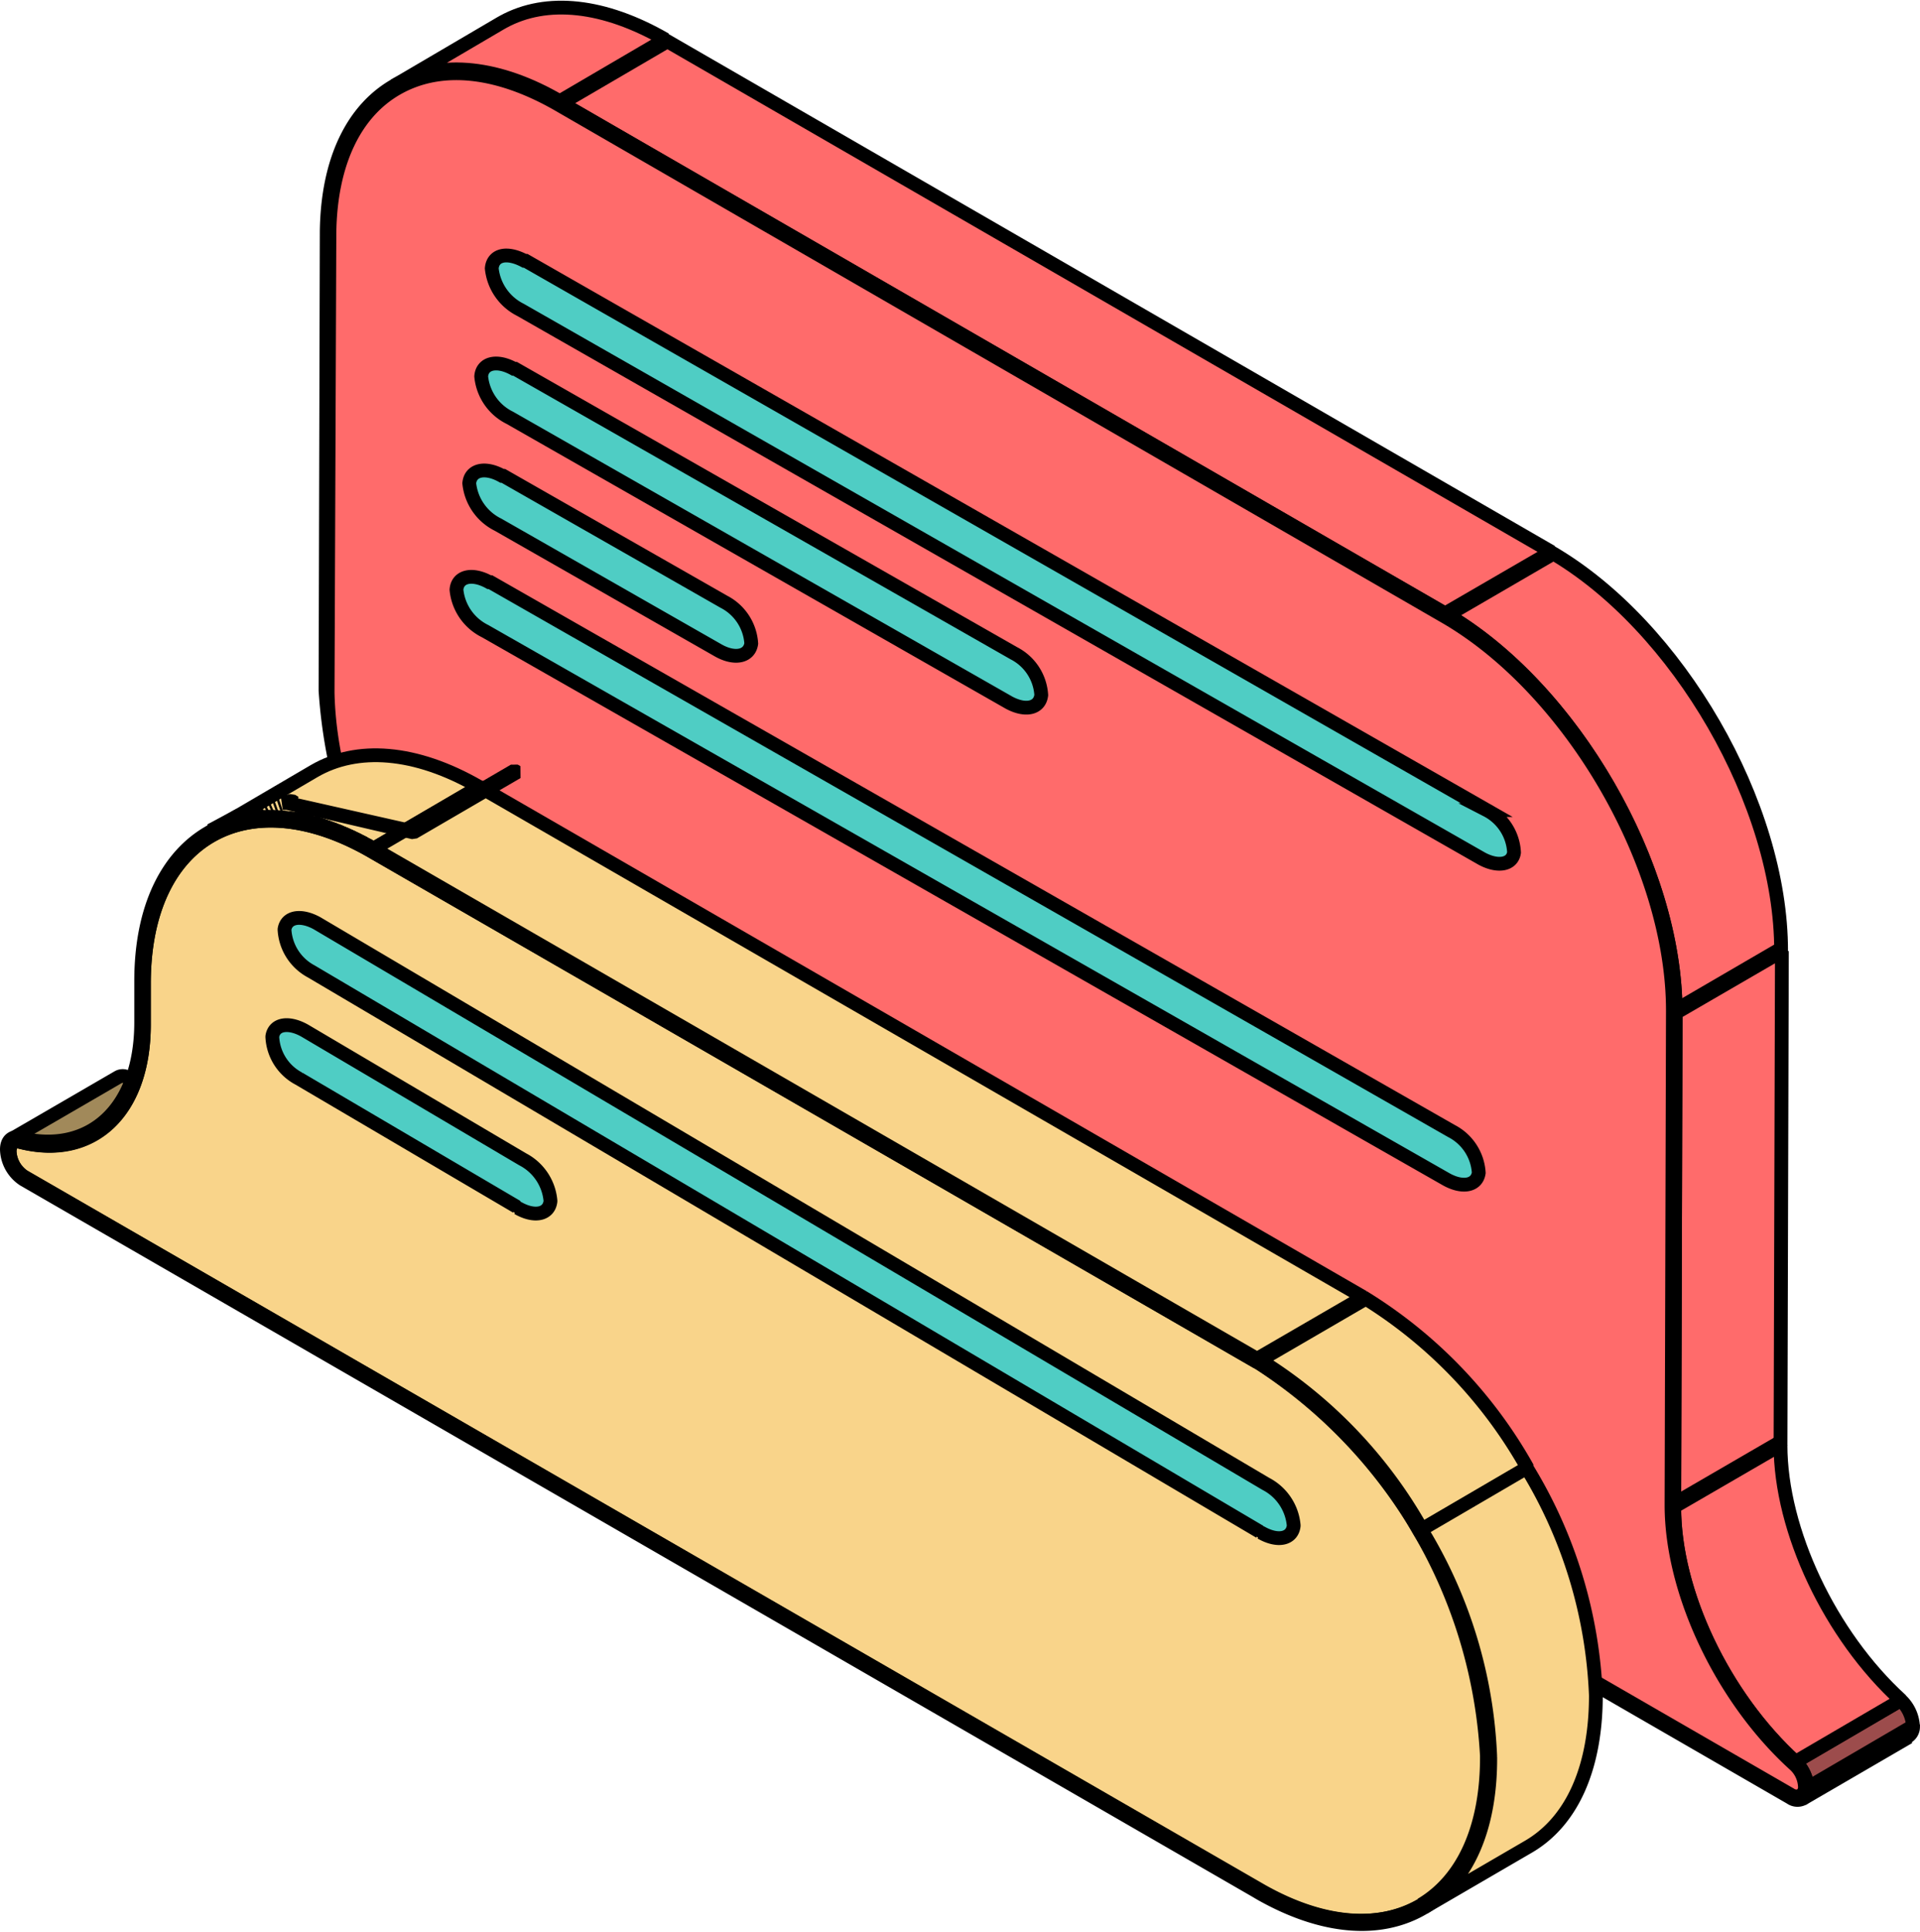 <svg xmlns="http://www.w3.org/2000/svg" width="278.646" height="280.278" viewBox="0 0 278.646 280.278"><g transform="translate(1 1.102)"><g transform="translate(0 0)"><g transform="translate(46.24)"><path d="M1021.9,208.471l15.309-8.967c.307,20.955,14.7,45.692,32.811,56.321l-15.312,8.967C1036.514,254.163,1022.208,229.4,1021.9,208.471Z" transform="translate(-1021.51 -109.142)" stroke="#000" stroke-linejoin="bevel" stroke-width="2"/><path d="M1022.077,187.661l15.421-8.967-.195,66.637-15.4,8.977Z" transform="translate(-1021.51 -154.978)" stroke="#000" stroke-linejoin="bevel" stroke-width="2"/><path d="M1031.627,181.123l15.312-8.945c-6.095,3.539-9.537,10.937-9.669,20.865l-15.312,8.967C1022.089,192.082,1025.458,184.732,1031.627,181.123Z" transform="translate(-1021.391 -169.331)" stroke="#000" stroke-linejoin="bevel" stroke-width="2"/><path d="M1040.792,173.513c6.255-3.392,14.437-2.54,23.12,2.45L1048.6,184.93c-8.794-4.964-16.977-5.845-23.229-2.472l-.394.218,15.312-8.945Z" transform="translate(-1014.741 -170.883)" fill="#ff6b6b" stroke="#000" stroke-linejoin="bevel" stroke-width="2"/><path d="M1095.173,203.806a67.414,67.414,0,0,1,9.643,32.548l-15.308,8.967a66.994,66.994,0,0,0-9.647-32.567Z" transform="translate(-893.852 -99.666)" fill="#ff6b6b" stroke="#000" stroke-linejoin="bevel" stroke-width="2"/><path d="M1087.933,196.082a67.8,67.8,0,0,1,23.427,24.737l-15.424,8.955a67.784,67.784,0,0,0-23.425-24.724Z" transform="translate(-910.039 -116.679)" fill="#ff6b6b" stroke="#000" stroke-linejoin="bevel" stroke-width="2"/><path d="M1072.512,204.891l15.312-8.945c18.505,10.694,33.509,36.68,33.464,57.961l-15.311,8.951C1106.021,241.593,1091.017,215.607,1072.512,204.891Z" transform="translate(-910.039 -116.979)" fill="#ff6b6b" stroke="#000" stroke-linejoin="bevel" stroke-width="2"/><path d="M1032.36,181.85l15.421-8.948,128.592,74.237-15.421,8.967Z" transform="translate(-998.479 -167.736)" fill="#ff6b6b" stroke="#000" stroke-linejoin="bevel" stroke-width="2"/><path d="M1032.36,181.726l15.421-8.967,128.592,74.256-15.421,8.945Z" transform="translate(-998.479 -168.051)" fill="#ff6b6b" stroke="#000" stroke-linejoin="bevel" stroke-width="2"/><path d="M1047.665,172.875h.131l-15.309,8.945h-.134Z" transform="translate(-998.495 -167.796)" fill="#ff6b6b" stroke="#000" stroke-linejoin="bevel" stroke-width="2"/><path d="M1024.9,182.623l15.421-9.054.394-.221c6.322-3.456,14.656-2.537,23.514,2.562l-15.309,8.967c-8.75-5.111-17.173-6.018-23.517-2.556Z" transform="translate(-1014.922 -171.289)" fill="#ff6b6b" stroke="#000" stroke-linejoin="bevel" stroke-width="2"/><path d="M1102.042,246.328c.724.919,1.49,1.793,2.3,2.645l-15.421,8.967a26.631,26.631,0,0,1-2.187-2.645Z" transform="translate(-878.72 -6.006)" fill="#ff6b6b" stroke="#000" stroke-linejoin="bevel" stroke-width="2"/><path d="M1103.393,247.831l-15.312,8.971-.634-.679,15.421-8.967A2.13,2.13,0,0,0,1103.393,247.831Z" transform="translate(-877.142 -4.184)" fill="#ff6b6b" stroke="#000" stroke-linejoin="bevel" stroke-width="2"/><path d="M1102.956,247.366q1.162,1.225,2.36,2.3L1090,258.63q-1.225-1.114-2.357-2.187Z" transform="translate(-876.702 -3.719)" fill="#ff6b6b" stroke="#000" stroke-linejoin="bevel" stroke-width="2"/><path d="M1088.172,258.416l15.312-8.967a1.439,1.439,0,0,0,1.486.131l-15.309,8.967A1.5,1.5,0,0,1,1088.172,258.416Z" transform="translate(-875.546 0.869)" stroke="#000" stroke-linejoin="bevel" stroke-width="2"/><path d="M1104.077,248.691a3.561,3.561,0,0,1,.24,1.223L1089,258.863a4.165,4.165,0,0,0-.218-1.2Z" transform="translate(-874.191 -0.801)" fill="#ff6b6b" stroke="#000" stroke-linejoin="bevel" stroke-width="2"/><path d="M1104.626,249.087,1089.2,258.1a4.225,4.225,0,0,0-.852-1.028h0l15.312-8.967h0A4.394,4.394,0,0,1,1104.626,249.087Z" transform="translate(-875.154 -2.094)" fill="#ff6b6b" stroke="#000" stroke-linejoin="bevel" stroke-width="2"/><path d="M1104.453,249.264l-15.312,8.967a4.531,4.531,0,0,0-.2-.458l15.312-8.971-15.312,8.971h0a4.233,4.233,0,0,0-.33-.394l15.312-8.948A4.6,4.6,0,0,1,1104.453,249.264Z" transform="translate(-874.568 -1.373)" fill="#ff6b6b" stroke="#000" stroke-linejoin="bevel" stroke-width="2"/><path d="M1032.121,226.057l15.421-8.967L1227.03,320.724l-15.4,8.964Z" transform="translate(-999.006 -70.406)" stroke="#000" stroke-linejoin="bevel" stroke-width="2"/><path d="M1100.33,243.852l-15.308,8.948c0-.176-.2-.349-.285-.525l15.308-8.945Z" transform="translate(-883.112 -12.609)" fill="#ff6b6b" stroke="#000" stroke-linejoin="bevel" stroke-width="2"/><path d="M1099.257,241.623a53.981,53.981,0,0,0,2.556,5.467l-15.311,8.948a53.551,53.551,0,0,1-2.557-5.448Z" transform="translate(-884.856 -16.369)" fill="#ff6b6b" stroke="#000" stroke-linejoin="bevel" stroke-width="2"/><path d="M1099.453,242.09l-15.312,8.967c0-.24-.2-.461-.285-.7l15.312-8.945C1099.254,241.629,1099.341,241.872,1099.453,242.09Z" transform="translate(-885.052 -16.836)" fill="#ff6b6b" stroke="#000" stroke-linejoin="bevel" stroke-width="2"/><path d="M1100.126,243.494a59.617,59.617,0,0,0,6.095,9.08l-15.312,8.967a57.969,57.969,0,0,1-6.079-9.1Z" transform="translate(-882.907 -12.248)" fill="#ff6b6b" stroke="#000" stroke-linejoin="bevel" stroke-width="2"/><path d="M1104.066,249.477h0l-15.308,8.964h0l15.308-8.948-8.75,5.054-3.93,2.187-1.86,1.07c-.262.176-.567.525-.875.525h0Z" transform="translate(-874.488 0.931)" fill="#ff6b6b" stroke="#000" stroke-linejoin="bevel" stroke-width="2"/><path d="M1104.388,249.333a1,1,0,0,1-.394.461l-15.308,8.967a1.38,1.38,0,0,0,.372-.484Z" transform="translate(-874.415 0.613)" fill="#ff6b6b" stroke="#000" stroke-linejoin="bevel" stroke-width="2"/><path d="M1104.119,249.333h0l-15.312,8.945h0Z" transform="translate(-874.147 0.613)" fill="#ff6b6b" stroke="#000" stroke-linejoin="bevel" stroke-width="2"/><path d="M1104.273,249.073a2.467,2.467,0,0,1-.154.833l-15.312,8.945a1.839,1.839,0,0,0,.153-.829Z" transform="translate(-874.147 0.041)" fill="#ff6b6b" stroke="#000" stroke-linejoin="bevel" stroke-width="2"/><path d="M1089.432,258.06l15.312-8.945a1.681,1.681,0,0,1-.724,1.595l-15.308,8.945A1.684,1.684,0,0,0,1089.432,258.06Z" transform="translate(-874.356 0.133)" stroke="#000" stroke-linejoin="bevel" stroke-width="2"/><path d="M1104.132,249.641l-15.42,8.967v-.022Z" transform="translate(-874.356 1.292)" stroke="#000" stroke-linejoin="bevel" stroke-width="2"/><path d="M1098.547,239.5a55.439,55.439,0,0,0,1.989,6.127l-15.312,8.945a55.545,55.545,0,0,1-1.989-6.123Z" transform="translate(-886.42 -21.049)" fill="#ff6b6b" stroke="#000" stroke-linejoin="bevel" stroke-width="2"/><path d="M1104.167,249.073h0l-15.312,8.945h0l15.312-8.945Z" transform="translate(-874.041 0.041)" fill="#ff6b6b" stroke="#000" stroke-linejoin="bevel" stroke-width="2"/><path d="M1088.384,256.915l15.312-8.948a5.591,5.591,0,0,1,1.768,3.763l-15.312,8.948A5.619,5.619,0,0,0,1088.384,256.915Z" transform="translate(-875.079 -2.395)" fill="#9c4c4c" stroke="#000" stroke-linejoin="bevel" stroke-width="2"/><path d="M1098.239,237.265a42.6,42.6,0,0,0,1.227,7.155l-15.424,8.945a44.374,44.374,0,0,1-1.223-7.152Z" transform="translate(-887.338 -25.968)" fill="#ff6b6b" stroke="#000" stroke-linejoin="bevel" stroke-width="2"/><path d="M1098.164,238.106l-15.312,8.948v-1.2l15.312-8.967A4.324,4.324,0,0,0,1098.164,238.106Z" transform="translate(-887.263 -26.809)" fill="#ff6b6b" stroke="#000" stroke-linejoin="bevel" stroke-width="2"/><path d="M1083,222.936l15.4-8.967-.2,71.633-15.421,8.967Z" transform="translate(-887.431 -77.281)" fill="#ff6b6b" stroke="#000" stroke-linejoin="bevel" stroke-width="2"/><path d="M1083.1,222.992l15.421-8.948-.2,71.633-15.42,8.945Z" transform="translate(-887.158 -77.115)" fill="#ff6b6b" stroke="#000" stroke-linejoin="bevel" stroke-width="2"/><path d="M1098.213,236.336v1.749l-8.75,5.076-1.989,1.159L1084.563,246a9.039,9.039,0,0,1-1.79,1.047V245.3Z" transform="translate(-887.438 -28.014)" fill="#ff6b6b" stroke="#000" stroke-linejoin="bevel" stroke-width="2"/><path d="M1082.9,245.357l15.42-8.945c0,12.4,7.2,27.626,17.493,37.006l-15.309,8.948C1090.1,272.916,1082.855,257.758,1082.9,245.357Z" transform="translate(-887.159 -27.847)" fill="#ff6b6b" stroke="#000" stroke-linejoin="bevel" stroke-width="2"/><path d="M1235.086,419.6a5.619,5.619,0,0,1,1.768,3.763,1.687,1.687,0,0,1-.7,1.595,1.731,1.731,0,0,1-1.752-.154L1055.748,321.67l-.852-.48a74.107,74.107,0,0,1-33.115-57.026l.176-66.624c.131-10.28,3.76-17.848,10.191-21.346s14.678-2.556,23.514,2.553l128.592,74.237c18.505,10.719,33.509,36.7,33.465,57.964l-.2,71.633C1217.478,394.988,1224.719,410.146,1235.086,419.6Zm.785,4.9a1.486,1.486,0,0,0,.615-1.355,4.567,4.567,0,0,0-1.512-3.145c-10.54-9.56-17.87-25.022-17.848-37.625l.2-71.633c0-21.032-14.767-46.7-33.074-57.286l-128.217-74.042c-9.1-5.252-17.345-6.149-23.623-2.754s-9.922,10.934-10.063,21.105l-.173,66.637c.3,20.936,14.674,45.692,32.808,56.325L1234.5,424.356a1.51,1.51,0,0,0,1.467.131" transform="translate(-1021.781 -165.077)" stroke="#000" stroke-linejoin="bevel" stroke-width="2"/><path d="M1184.042,253.111c18.306,10.588,33.138,36.244,33.071,57.285l-.2,71.633c0,12.6,7.305,28.065,17.848,37.625a4.565,4.565,0,0,1,1.509,3.145,1.482,1.482,0,0,1-.612,1.355,1.51,1.51,0,0,1-1.467-.131L1054.685,320.392c-18.044-10.63-32.414-35.383-32.808-56.322l.263-66.64c.131-10.127,3.7-17.627,10.06-21.105s14.524-2.5,23.251,2.53Z" transform="translate(-1021.57 -164.74)" fill="#ff6b6b" stroke="#000" stroke-linejoin="bevel" stroke-width="2"/></g><g transform="translate(68.834 51.644)"><path d="M1105.392,236.589l-72.4-41.3a7.494,7.494,0,0,1-4.154-6.015c.154-1.966,2.3-2.45,4.746-1.092h.176l72.4,41.279a7.324,7.324,0,0,1,3.958,6.059C1109.882,237.483,1107.775,237.9,1105.392,236.589Z" transform="translate(-1028.836 -187.415)" fill="#4fcdc4" stroke="#000" stroke-miterlimit="10" stroke-width="2"/></g><g transform="translate(70.368 35.967)"><path d="M1172.954,270.01,1033.469,190.4a7.586,7.586,0,0,1-4.154-6.015c.173-1.966,2.188-2.45,4.746-1.092h.176l139.481,79.7a7.321,7.321,0,0,1,3.958,6.146C1177.437,270.9,1175.336,271.32,1172.954,270.01Z" transform="translate(-1029.315 -182.52)" fill="#4fcdc4" stroke="#000" stroke-miterlimit="10" stroke-width="2"/></g><g transform="translate(65.247 82.595)"><path d="M1171.351,284.486,1031.87,204.955a7.5,7.5,0,0,1-4.154-6.015c.154-1.966,2.3-2.45,4.747-1.092h.176l139.481,79.64a7.319,7.319,0,0,1,3.958,6.056C1175.816,285.405,1173.737,285.822,1171.351,284.486Z" transform="translate(-1027.716 -197.079)" fill="#4fcdc4" stroke="#000" stroke-miterlimit="10" stroke-width="2"/></g><g transform="translate(67.105 67.162)"><path d="M1064.473,218.391l-32-18.265a7.551,7.551,0,0,1-4.179-6.015c.176-1.947,2.3-2.45,4.769-1.07h.176l32,18.261a7.347,7.347,0,0,1,3.981,6.063C1068.96,219.242,1066.865,219.726,1064.473,218.391Z" transform="translate(-1028.296 -192.26)" fill="#4fcdc4" stroke="#000" stroke-miterlimit="10" stroke-width="2"/></g><g transform="translate(0 108.48)"><path d="M1007.992,228.856l15.421-8.945a1.442,1.442,0,0,0-.589,1.313,4.583,4.583,0,0,0,2.056,3.609l-15.312,8.967a4.63,4.63,0,0,1-2.056-3.632A1.447,1.447,0,0,1,1007.992,228.856Z" transform="translate(-1007.009 -172.673)" stroke="#000" stroke-linejoin="bevel" stroke-width="2"/><path d="M1007.65,229.7l15.421-8.945a1.116,1.116,0,0,1,.9-.109,14.138,14.138,0,0,0,10.739-1.114L1019.4,228.5a14.179,14.179,0,0,1-10.719,1.114A1.294,1.294,0,0,0,1007.65,229.7Z" transform="translate(-1006.667 -173.514)" fill="#f9d48a" stroke="#000" stroke-linejoin="bevel" stroke-width="2"/><path d="M1007.568,229.521l15.421-8.948a1.363,1.363,0,0,1,1.073-.109,14,14,0,0,0,10.562-1.092l-15.312,8.945a13.8,13.8,0,0,1-10.671,1.2A1.547,1.547,0,0,0,1007.568,229.521Z" transform="translate(-1006.847 -173.86)" fill="#a1895a" stroke="#000" stroke-linejoin="bevel" stroke-width="2"/><path d="M1026.627,230.421l-15.309,8.967c4.5-2.626,7.231-8.192,7.261-15.837l15.305-8.967C1033.845,222.238,1031.133,227.795,1026.627,230.421Z" transform="translate(-998.588 -184.406)" stroke="#000" stroke-linejoin="bevel" stroke-width="2"/><path d="M1013.551,221.625l15.421-8.967-.02,6.168-15.4,8.967Z" transform="translate(-993.669 -188.649)" stroke="#000" stroke-linejoin="bevel" stroke-width="2"/><path d="M1023.246,214.965l15.312-8.945c-5.951,3.456-9.666,10.828-9.688,21.262l-15.312,8.967C1013.58,225.793,1017.276,218.443,1023.246,214.965Z" transform="translate(-993.654 -203.27)" stroke="#000" stroke-linejoin="bevel" stroke-width="2"/><path d="M1064.159,262.774l15.311-8.967c8.856,5.009,17.17,5.73,23.383,2.034l-15.312,8.948C1081.242,268.5,1073.024,267.783,1064.159,262.774Z" transform="translate(-882.198 -98.012)" stroke="#000" stroke-linejoin="bevel" stroke-width="2"/><path d="M1188.617,286.665a72.947,72.947,0,0,1,33.464,57.113c0,10.236-3.325,17.935-9.534,21.624s-14.546,2.994-23.4-2.014l-179.62-103.624a4.629,4.629,0,0,1-2.056-3.632c0-1.047.612-1.617,1.508-1.4,10.543,2.626,17.935-4.372,17.98-16.948v-6.171c.064-21.064,15.113-29.551,33.333-18.87Z" transform="translate(-1007.072 -198.635)" fill="#f9d48a" stroke="#000" stroke-linejoin="bevel" stroke-width="2"/><path d="M1016.5,216.4l15.315-8.971c6.124-3.536,14.566-3.062,23.885,2.319l-15.312,8.967C1031.07,213.334,1022.6,212.831,1016.5,216.4Z" transform="translate(-987.171 -205.161)" fill="#f9d48a" stroke="#000" stroke-linejoin="bevel" stroke-width="2"/><path d="M1112.8,286.961c0,10.258-3.324,17.935-9.56,21.621l-15.309,8.971c6.21-3.7,9.6-11.4,9.534-21.624l15.312-8.967-15.312,8.967a67.326,67.326,0,0,0-10-32.612l15.312-8.967-15.312,8.967a67.27,67.27,0,0,0-23.446-24.5l15.312-8.967A72.941,72.941,0,0,1,1112.8,286.961Z" transform="translate(-882.484 -150.785)" fill="#f9d48a" stroke="#000" stroke-linejoin="bevel" stroke-width="2"/><path d="M1212.6,311.354a68.326,68.326,0,0,1,10.037,32.987c0,10.367-3.369,18.13-9.666,21.871s-14.7,3.042-23.667-2.034l-.743-.439L1009.793,260.566a5.4,5.4,0,0,1-2.45-4.375c0-1.268.743-1.947,1.793-1.685,10.393,2.6,17.666-4.381,17.695-16.667v-6.082c0-21.285,15.181-29.9,33.708-19.206l128.349,74.019A68.093,68.093,0,0,1,1212.6,311.354Zm0,54.422c6.21-3.7,9.6-11.4,9.535-21.624a72.529,72.529,0,0,0-32.984-56.891L1060.558,213.1c-18.22-10.671-33.269-2.187-33.333,18.873v6.168c0,12.6-7.437,19.683-18,16.952-.877-.221-1.489.349-1.489,1.4a4.628,4.628,0,0,0,2.056,3.629L1189.3,363.755c8.75,5.009,17.173,5.729,23.405,2.014" transform="translate(-1007.343 -199)" stroke="#000" stroke-linejoin="bevel" stroke-width="2"/><path d="M1064.029,238.659l15.312-8.948a68.076,68.076,0,0,1,23.818,24.782l-15.308,8.948A68.09,68.09,0,0,0,1064.029,238.659Z" transform="translate(-882.484 -151.087)" fill="#f9d48a" stroke="#000" stroke-linejoin="bevel" stroke-width="2"/><path d="M1023.959,215.682l15.4-8.945,128.24,74.016-15.42,8.967Z" transform="translate(-970.744 -201.691)" fill="#f9d48a" stroke="#000" stroke-linejoin="bevel" stroke-width="2"/><path d="M1023.959,215.56l15.4-8.967,128.24,74.038-15.42,8.948Z" transform="translate(-970.744 -202.008)" fill="#f9d48a" stroke="#000" stroke-linejoin="bevel" stroke-width="2"/><path d="M1039.338,214.952l-.372-.176Zm-.852-.461-.5-.237Zm-.875-.413-.436-.218Zm-.855-.416-.435-.2Zm-.829-.372-.394-.151Zm-.81-.349-.371-.154Zm-.833-.327-.414-.131Zm-.81-.285-.391-.131Zm-.82-.263-.371-.109Zm-.807-.24-.438-.2Zm-.811-.218-.787-.176-.784-.173-.9-.138-1.5-.109.875.5.765,0,.762.131.788.154.785.2.416.109Zm.788.2.413.131Zm.81.24.439.154Zm.81.263.439.154Zm.81.285.436.176Zm.83.33.416.173Zm.833.349.458.2Zm.829.371.592.263Zm.833.394a4.29,4.29,0,0,1,.567.285,3.911,3.911,0,0,0-.5-.176Zm.852.413.506.263Zm.855.461.874.48Zm-15.9-4.551-.7,0-.676,0-.679.131-.679.131-4.067,2.187.3-.173Zm.567-.307.307-.151Zm.589-.3.307-.131Zm.615-.266.3-.131Zm.612-.237.307-.112Zm.615-.221.327-.109Zm.634-.2.657-.176.657-.15.48.285Zm.679,0,18.319,4.266,15.024-8.749-.391-.218-15,8.75Z" transform="translate(-987.004 -201.902)" fill="#f9d48a" stroke="#000" stroke-linejoin="bevel" stroke-width="2"/><path d="M1086.806,254.435h0l-15.312,8.948h0Z" transform="translate(-866.042 -96.629)" fill="#f9d48a" stroke="#000" stroke-linejoin="bevel" stroke-width="2"/><path d="M1071.433,246.4l15.312-8.948a68.266,68.266,0,0,1,10.037,33.009c0,10.345-3.37,18.13-9.666,21.871l-15.334,8.926c6.29-3.734,9.736-11.507,9.669-21.874A68.305,68.305,0,0,0,1071.433,246.4Z" transform="translate(-866.176 -134.043)" fill="#f9d48a" stroke="#000" stroke-linejoin="bevel" stroke-width="2"/></g><g transform="translate(38.518 147.638)"><path d="M1054.827,243.733l-31.607-18.591a7.227,7.227,0,0,1-3.85-6.095c.263-1.838,2.36-2.187,4.718-.855l31.607,18.658a7.529,7.529,0,0,1,4.048,6.059c-.2,1.944-2.319,2.405-4.746,1.006h-.176Z" transform="translate(-1019.37 -217.388)" fill="#4fcdc4" stroke="#000" stroke-linejoin="bevel" stroke-width="2"/></g><g transform="translate(40.289 132.08)"><path d="M1161.464,301.592l-137.669-81.305a7.329,7.329,0,0,1-3.872-6.091c.285-1.838,2.386-2.191,4.747-.878l137.668,81.325a7.523,7.523,0,0,1,4.049,6.059c-.2,1.947-2.316,2.405-4.747,1.006h-.176Z" transform="translate(-1019.923 -212.53)" fill="#4fcdc4" stroke="#000" stroke-linejoin="bevel" stroke-width="2"/></g></g></g></svg>